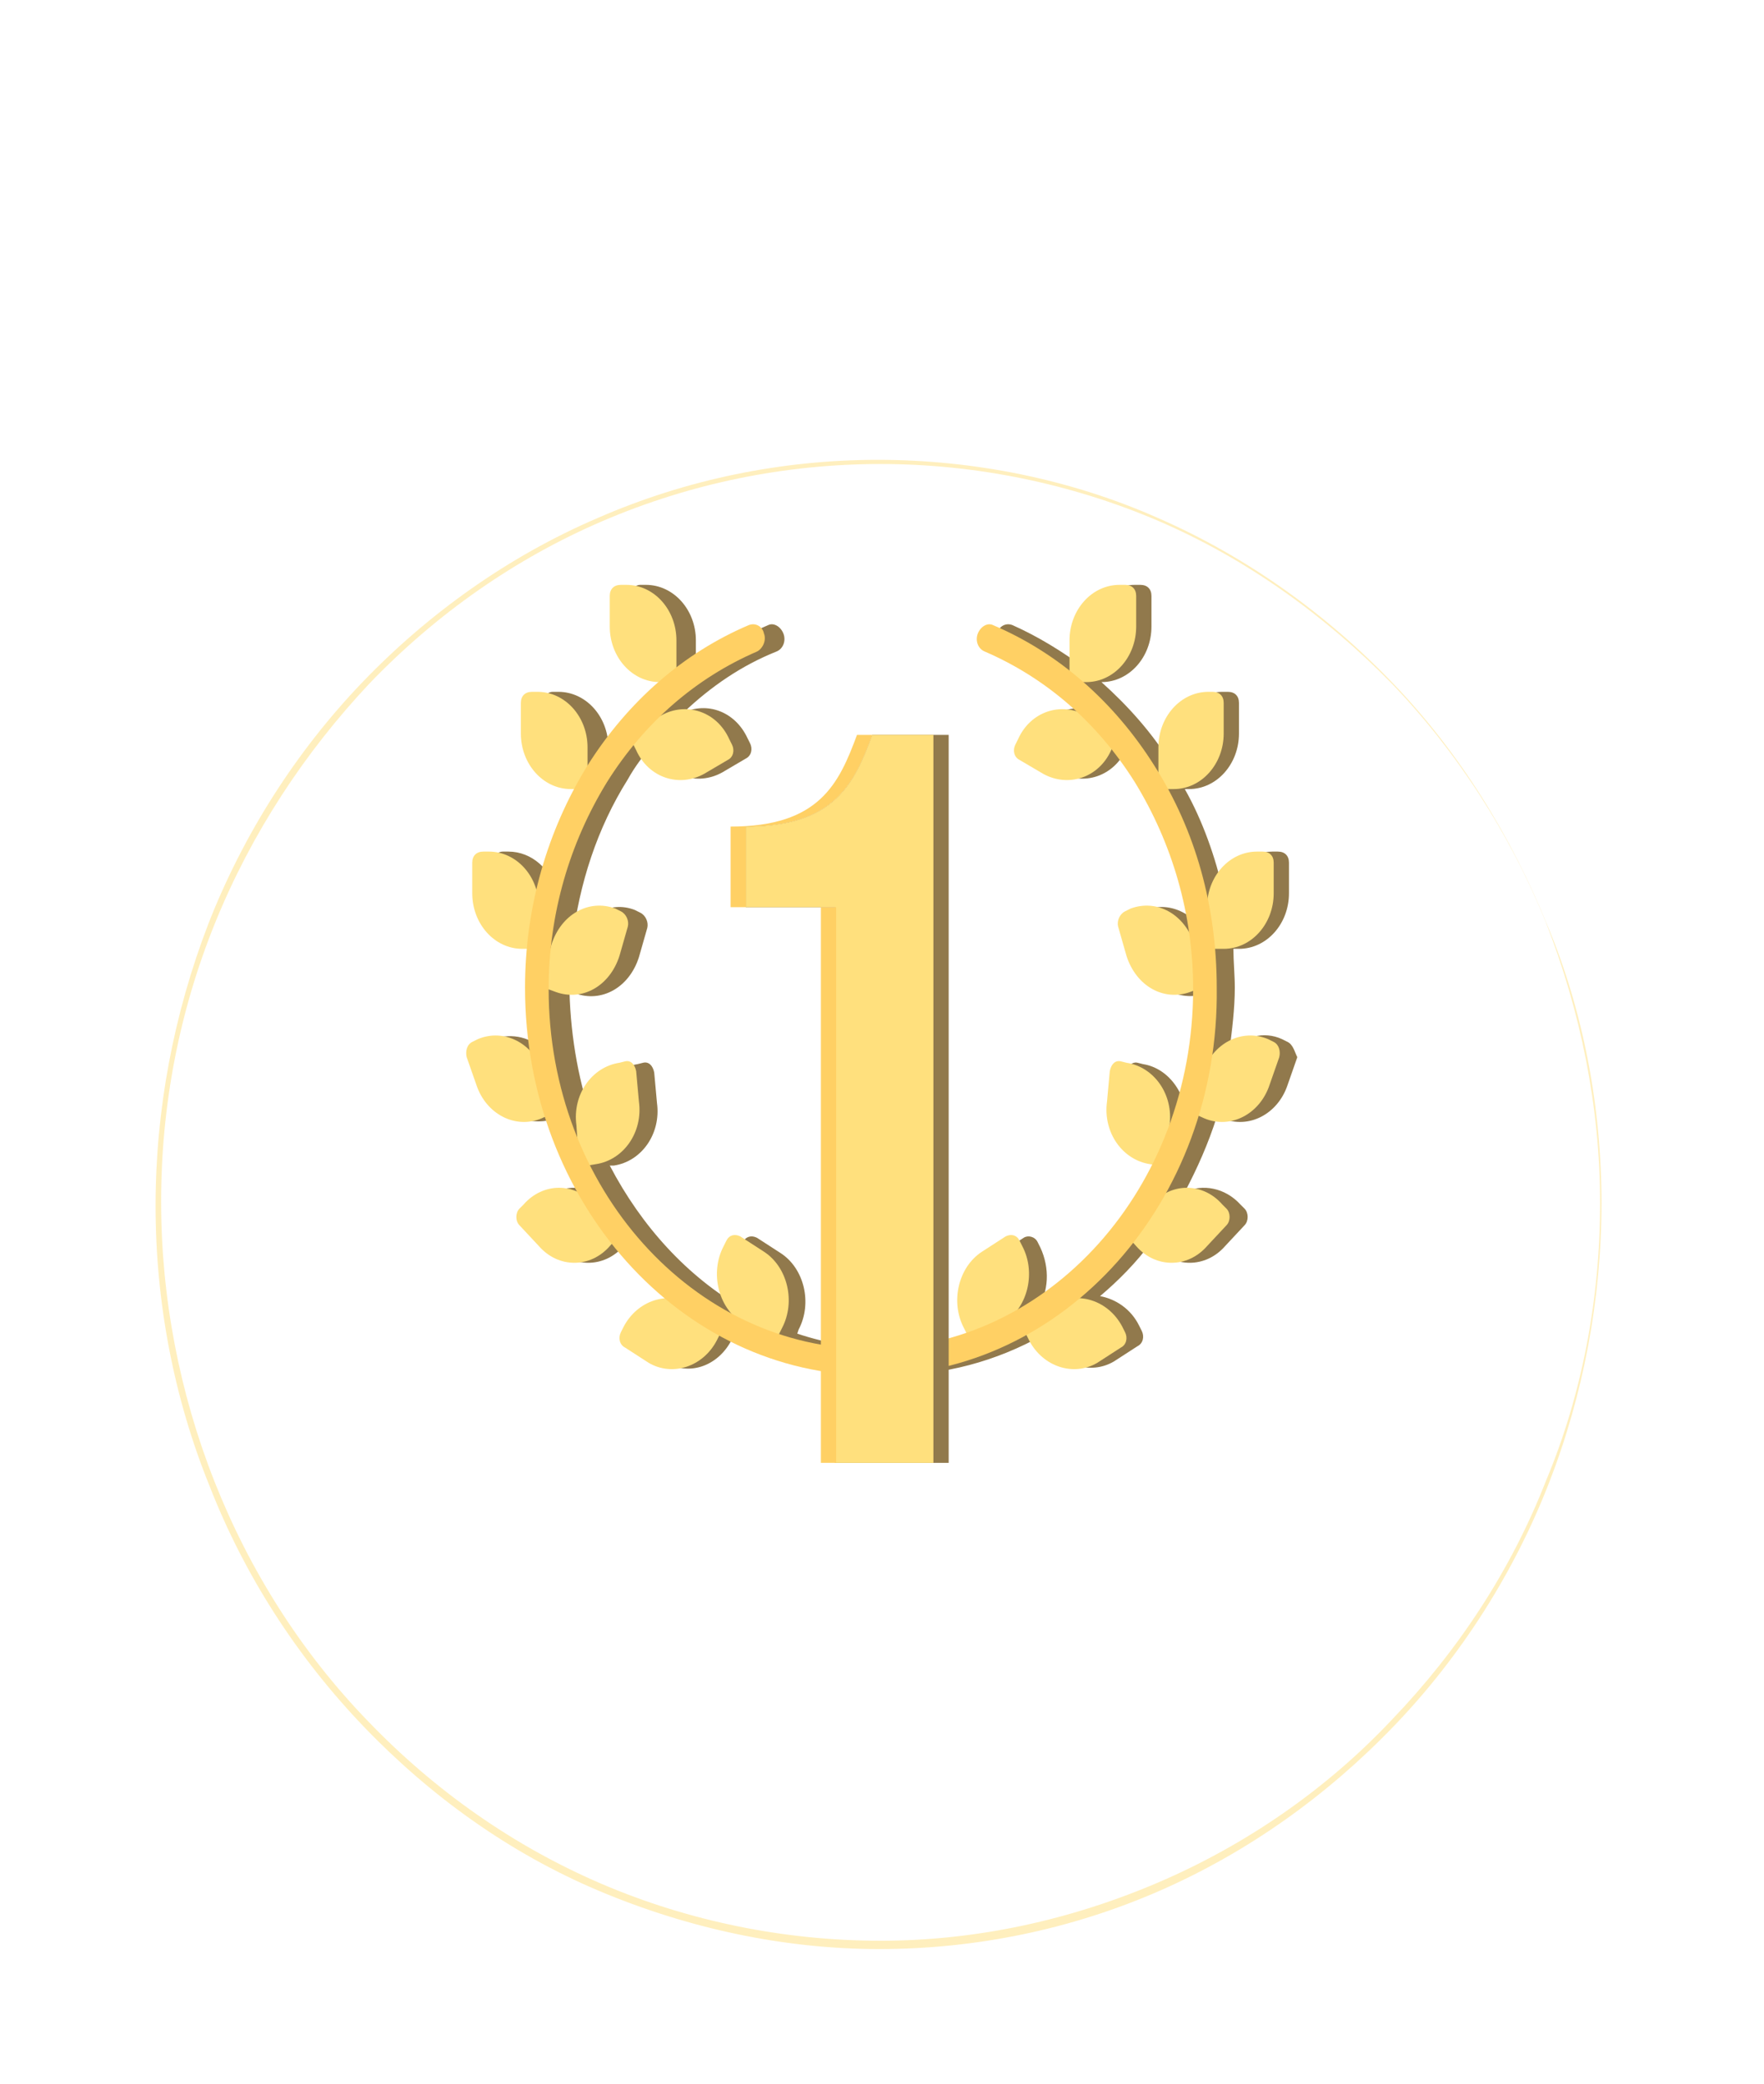 <svg width="127" fill="none" xmlns="http://www.w3.org/2000/svg" height="150" viewBox="0 0 127 150">







<g opacity="0.7">
<path opacity="0.7" d="M115.3 86.6C115.3 93.5 114 100.4 111.5 106.8C109 113.2 105.2 119.2 100.4 124.2C95.6 129.2 89.9 133.3 83.5 136.1C77.1 138.9 70.2 140.3 63.3 140.3C56.4 140.3 49.5 138.8 43.1 136.1C36.7 133.4 31 129.3 26.2 124.3C21.4 119.3 17.6 113.4 15.1 107C12.5 100.6 11.2 93.7 11.2 86.8C11.2 79.9 12.5 73 15 66.5C17.5 60.1 21.3 54.1 26.1 49.1C30.9 44.1 36.7 40 43 37.3C49.4 34.5 56.3 33.1 63.2 33.1C70.1 33.1 77.1 34.5 83.4 37.3C89.8 40.1 95.5 44.2 100.3 49.2C105.1 54.2 108.8 60.2 111.4 66.6C114 72.8 115.3 79.7 115.3 86.6ZM115.2 86.6C115.2 79.7 113.8 72.8 111.3 66.4C108.7 60 104.9 54.1 100.2 49.2C95.4 44.3 89.7 40.2 83.4 37.5C77.1 34.8 70.2 33.4 63.4 33.4C56.5 33.4 49.7 34.8 43.4 37.5C37.1 40.2 31.4 44.2 26.6 49.2C21.9 54.2 18.1 60 15.5 66.4C12.9 72.8 11.6 79.6 11.6 86.5C11.6 100.3 16.9 114 26.5 123.9C31.3 128.9 37 132.9 43.3 135.6C49.6 138.3 56.5 139.7 63.4 139.7C70.3 139.7 77.1 138.2 83.4 135.5C89.7 132.8 95.5 128.8 100.2 123.8C105 118.8 108.8 113 111.3 106.6C113.9 100.4 115.2 93.5 115.2 86.6Z" fill="#FFE07D"/>
</g><path fill="#91794C" d="M92.7 75L92.3 74.8C91 74.2 89.5 74.6 88.5 75.7C88.7 74.2 88.9 72.6 88.9 71.1C88.9 70.2 88.8 69.2 88.8 68.3H89.2C91.2 68.3 92.8 66.5 92.8 64.3V62.1C92.8 61.6 92.5 61.3 92 61.3H91.6C89.9 61.3 88.5 62.6 88.1 64.3C87.5 61.7 86.6 59.1 85.3 56.8H85.6C87.6 56.8 89.2 55 89.2 52.8V50.6C89.2 50.1 88.9 49.8 88.4 49.8H88C86 49.8 84.4 51.6 84.4 53.8V55.2V55.1C83 52.8 81.2 50.8 79.3 49.1C81.3 49.1 82.9 47.3 82.9 45.1V42.9C82.9 42.4 82.6 42.1 82.1 42.1H81.7C79.7 42.1 78.1 43.9 78.1 46.1V48.1C76.5 46.9 74.7 45.8 72.9 45C72.4 44.8 71.9 45.1 71.8 45.6C71.6 46.1 71.9 46.7 72.3 46.9C74.8 47.9 77 49.5 79 51.3C77.3 50.5 75.3 51.3 74.4 53.1L74.2 53.5C74 53.9 74.1 54.4 74.5 54.6L76.2 55.6C78 56.6 80.2 55.9 81.1 53.9L81.2 53.6C81.8 54.4 82.4 55.2 83 56.1C85.2 59.6 86.5 63.6 87 67.8C86.3 65.9 84.3 64.8 82.5 65.5L82.1 65.7C81.7 65.8 81.5 66.3 81.6 66.8L82.2 68.9C82.8 71 84.9 72.2 86.8 71.5L87.2 71.4C87.2 74.8 86.5 78.1 85.4 81.1C85.6 78.9 84.2 76.9 82.3 76.6L81.9 76.5C81.5 76.4 81.1 76.8 81.1 77.2L80.9 79.4C80.7 81.6 82.1 83.6 84 83.9H84.3C82.1 88.3 78.7 91.8 74.7 94.2C75.5 93 75.6 91.3 74.9 89.8L74.7 89.4C74.5 89 74 88.9 73.7 89.1L72 90.2C70.3 91.3 69.7 93.8 70.7 95.7L70.8 96C68.7 96.7 66.4 97.1 64.1 97.1C61.8 97.1 59.5 96.7 57.4 96L57.5 95.7C58.5 93.8 57.9 91.3 56.2 90.2L54.5 89.1C54.1 88.9 53.7 89 53.5 89.4L53.3 89.8C52.6 91.2 52.7 92.9 53.5 94.2C49.5 91.9 46.2 88.3 43.9 83.9H44.2C46.2 83.6 47.6 81.6 47.3 79.4L47.1 77.2C47 76.7 46.7 76.4 46.3 76.5L45.9 76.6C43.9 76.9 42.5 78.9 42.8 81.1C41.7 78.1 41.1 74.8 41 71.4L41.4 71.5C43.3 72.2 45.3 71.1 46 68.9L46.6 66.8C46.7 66.4 46.5 65.9 46.1 65.7L45.7 65.5C43.9 64.8 42 65.9 41.2 67.8C41.7 63.6 43 59.6 45.2 56.1C45.7 55.2 46.3 54.4 47 53.6L47.1 53.9C48 55.9 50.2 56.6 52 55.6L53.7 54.6C54.1 54.4 54.2 53.9 54 53.5L53.8 53.1C52.9 51.2 50.9 50.5 49.2 51.3C51.2 49.4 53.4 47.9 55.9 46.9C56.4 46.7 56.6 46.1 56.4 45.6C56.2 45.1 55.7 44.8 55.3 45C53.4 45.8 51.7 46.8 50.1 48.1V46.1C50.1 43.9 48.5 42.1 46.5 42.1H46.1C45.7 42.1 45.3 42.5 45.3 42.9V45.1C45.3 47.3 46.9 49.1 48.9 49.1C47 50.8 45.2 52.8 43.8 55.1V55.2V53.8C43.8 51.6 42.2 49.8 40.2 49.8H39.8C39.4 49.8 39 50.2 39 50.6V52.8C39 55 40.6 56.8 42.6 56.8H42.9C41.6 59.2 40.7 61.7 40.1 64.3C39.7 62.6 38.3 61.3 36.6 61.3H36.2C35.8 61.3 35.4 61.7 35.4 62.1V64.3C35.4 66.5 37 68.3 39 68.3C38.9 69.2 38.9 70.1 38.9 71.1C38.9 72.7 39 74.2 39.3 75.7C38.3 74.7 36.9 74.3 35.5 74.8L35 75C34.6 75.2 34.4 75.7 34.6 76.1L35.3 78.1C36 80.2 38.1 81.2 40 80.5L40.4 80.4C41 82.3 41.8 84.1 42.7 85.8C41.4 85.2 39.8 85.5 38.7 86.7L38.4 87C38.1 87.3 38.1 87.9 38.4 88.2L39.8 89.7C41.2 91.3 43.5 91.3 44.9 89.7L45.1 89.4C46.2 90.8 47.4 92.1 48.8 93.3C47.7 93.4 46.6 94.1 46 95.4L45.8 95.8C45.6 96.2 45.7 96.7 46.1 96.9L47.8 98C49.5 99.1 51.7 98.4 52.7 96.4L52.9 96.1C56.2 98 60 99 64 99C68 99 71.7 98 75.1 96.1L75.3 96.4C76.3 98.3 78.5 99 80.2 98L81.9 96.9C82.3 96.7 82.4 96.2 82.2 95.8L82 95.4C81.4 94.2 80.3 93.5 79.2 93.3C80.5 92.2 81.8 90.9 82.9 89.4L83.1 89.7C84.5 91.3 86.8 91.3 88.2 89.7L89.6 88.2C89.9 87.9 89.9 87.3 89.6 87L89.3 86.7C88.2 85.5 86.6 85.2 85.3 85.8C86.2 84.1 87 82.3 87.6 80.4L88 80.5C89.9 81.3 92 80.2 92.7 78.1L93.4 76.1C93.2 75.7 93.1 75.2 92.7 75Z"/><path d="M48.7 49.1H47.5C45.5 49.1 43.9 47.3 43.9 45.1V42.9C43.9 42.4 44.2 42.1 44.7 42.1H45.1C47.1 42.1 48.7 43.9 48.7 46.1V49.1Z" fill="#FFE07D"/>
<path d="M45.2 52.8L45.8 54C46.7 56 48.9 56.7 50.7 55.7L52.4 54.7C52.8 54.5 52.9 54 52.7 53.6L52.5 53.2C51.6 51.2 49.4 50.5 47.6 51.5L45.2 52.8Z" fill="#FFE07D"/>
<path d="M42.3 56.8H41.1C39.1 56.8 37.5 55 37.5 52.8V50.6C37.5 50.1 37.8 49.8 38.3 49.8H38.7C40.7 49.8 42.3 51.6 42.3 53.8V56.8Z" fill="#FFE07D"/>
<path d="M38.8 68.3H37.6C35.6 68.3 34 66.5 34 64.3V62.1C34 61.6 34.3 61.3 34.8 61.3H35.2C37.2 61.3 38.8 63.1 38.8 65.3V68.3Z" fill="#FFE07D"/>
<path d="M38.9 71L40 71.4C41.9 72.1 43.9 71 44.6 68.8L45.2 66.7C45.3 66.3 45.1 65.8 44.7 65.6L44.3 65.4C42.4 64.7 40.4 65.8 39.7 68L38.9 71Z" fill="#FFE07D"/>
<path d="M41.7 84L42.9 83.8C44.9 83.5 46.3 81.5 46 79.3L45.8 77.1C45.7 76.6 45.4 76.3 45 76.4L44.6 76.5C42.6 76.8 41.2 78.8 41.5 81L41.7 84Z" fill="#FFE07D"/>
<path d="M40.1 80L39 80.5C37.1 81.3 35 80.2 34.3 78.1L33.6 76.1C33.5 75.7 33.6 75.2 34 75L34.4 74.8C36.3 74 38.4 75.1 39.1 77.2L40.1 80Z" fill="#FFE07D"/>
<path d="M44.7 88.8L43.9 89.7C42.5 91.3 40.2 91.3 38.8 89.7L37.4 88.2C37.1 87.9 37.1 87.3 37.4 87L37.7 86.7C39.1 85.1 41.4 85.1 42.8 86.7L44.7 88.8Z" fill="#FFE07D"/>
<path d="M52.2 95.3L51.6 96.5C50.6 98.4 48.4 99.1 46.7 98.1L45 97C44.6 96.8 44.5 96.3 44.7 95.9L44.9 95.5C45.9 93.6 48.1 92.9 49.8 93.9L52.2 95.3Z" fill="#FFE07D"/>
<path d="M55.7 96.8L56.3 95.6C57.3 93.7 56.7 91.2 55 90.1L53.3 89C52.9 88.8 52.5 88.9 52.3 89.3L52.1 89.7C51.1 91.6 51.7 94.1 53.4 95.2L55.7 96.8Z" fill="#FFE07D"/>
<path d="M77 49.1H78.2C80.2 49.1 81.8 47.3 81.8 45.1V42.9C81.8 42.4 81.5 42.1 81 42.1H80.6C78.6 42.1 77 43.9 77 46.1V49.1Z" fill="#FFE07D"/>
<path d="M80.5 52.8L80 54C79.1 56 76.9 56.7 75.1 55.7L73.4 54.7C73 54.5 72.9 54 73.1 53.6L73.3 53.2C74.2 51.2 76.4 50.5 78.2 51.5L80.5 52.8Z" fill="#FFE07D"/>
<path d="M83.3 56.8H84.5C86.5 56.8 88.1 55 88.1 52.8V50.6C88.1 50.1 87.8 49.8 87.3 49.8H87C85 49.8 83.4 51.6 83.4 53.8V56.8H83.3Z" fill="#FFE07D"/>
<path d="M86.9 68.3H88.1C90.1 68.3 91.7 66.5 91.7 64.3V62.1C91.7 61.6 91.4 61.3 90.9 61.3H90.5C88.5 61.3 86.9 63.1 86.9 65.3V68.3Z" fill="#FFE07D"/>
<path d="M86.8 71L85.7 71.4C83.8 72.1 81.8 71 81.1 68.8L80.5 66.7C80.4 66.3 80.6 65.8 81 65.6L81.4 65.4C83.3 64.7 85.3 65.8 86 68L86.8 71Z" fill="#FFE07D"/>
<path d="M84 84L82.8 83.8C80.8 83.5 79.4 81.5 79.7 79.3L79.9 77.1C80 76.6 80.3 76.3 80.7 76.4L81.1 76.5C83.1 76.8 84.5 78.8 84.2 81L84 84Z" fill="#FFE07D"/>
<path d="M85.6 80L86.7 80.5C88.6 81.3 90.7 80.2 91.4 78.1L92.1 76.1C92.2 75.7 92.1 75.2 91.7 75L91.3 74.8C89.4 74 87.3 75.1 86.6 77.2L85.6 80Z" fill="#FFE07D"/>
<path d="M81 88.8L81.8 89.7C83.2 91.3 85.5 91.3 86.9 89.7L88.3 88.2C88.6 87.9 88.6 87.3 88.3 87L88 86.7C86.6 85.1 84.3 85.1 82.9 86.7L81 88.8Z" fill="#FFE07D"/>
<path d="M73.5 95.3L74.1 96.5C75.1 98.4 77.3 99.1 79 98.1L80.7 97C81.1 96.8 81.2 96.3 81 95.9L80.8 95.5C79.8 93.6 77.6 92.9 75.9 93.9L73.5 95.3Z" fill="#FFE07D"/>
<path d="M70 96.8L69.4 95.6C68.4 93.7 69 91.2 70.7 90.1L72.4 89C72.8 88.8 73.2 88.9 73.4 89.3L73.6 89.7C74.6 91.6 74 94.1 72.3 95.2L70 96.8Z" fill="#FFE07D"/>
<path d="M62.8 99C49 99 37.8 86.5 37.8 71.1C37.8 65.3 39.4 59.8 42.3 55.1C45.2 50.5 49.2 47 53.9 45C54.4 44.8 54.9 45.1 55 45.6C55.2 46.1 54.9 46.7 54.5 46.9C50.1 48.8 46.4 52 43.7 56.3C41 60.7 39.5 65.8 39.5 71.2C39.5 85.5 49.9 97.1 62.7 97.1C75.5 97.1 85.9 85.5 85.9 71.2C85.9 65.8 84.4 60.7 81.7 56.3C79 52 75.3 48.8 70.9 46.9C70.4 46.7 70.2 46.1 70.4 45.6C70.6 45.1 71.1 44.8 71.5 45C76.2 47 80.2 50.5 83.1 55.1C86.1 59.8 87.6 65.3 87.6 71.1C87.8 86.5 76.6 99 62.8 99Z" fill="#FFD064"/>
<path d="M62.8 52.9C61.5 56.4 60.1 59.5 53.7 59.5V65.3H60.1V105.3H68.3V52.9H62.8Z" fill="#91794C"/>
<path d="M62.8 52.9C61.5 56.4 60.1 59.5 53.7 59.5V65.3H60.1V105.3H67.2V52.9H62.8Z" fill="#FFE07D"/>
<path d="M60.2 65.3H59.1V105.3H60.2V65.3Z" fill="#FFD064"/>
<path d="M62.8 52.9C61.5 56.4 60.1 59.5 53.7 59.5V65.3H52.6V59.5C59 59.5 60.4 56.4 61.7 52.9H62.8Z" fill="#FFD064"/>
<defs>
<linearGradient id="paint0_linear" x1="54.103" y1="38.636" x2="94.276" y2="246.758" gradientUnits="userSpaceOnUse">
<stop stop-color="#E8C876"/>
<stop offset="0.064" stop-color="#E6C470"/>
<stop offset="0.148" stop-color="#DFBA60"/>
<stop offset="0.215" stop-color="#D7AF4E"/>
<stop offset="1" stop-color="#B5984F"/>
</linearGradient>
<linearGradient id="paint1_linear" x1="61.209" y1="58.062" x2="73.07" y2="215.837" gradientUnits="userSpaceOnUse">
<stop stop-color="#EABE55"/>
<stop offset="0.981" stop-color="#937333"/>
</linearGradient>
</defs>
</svg>